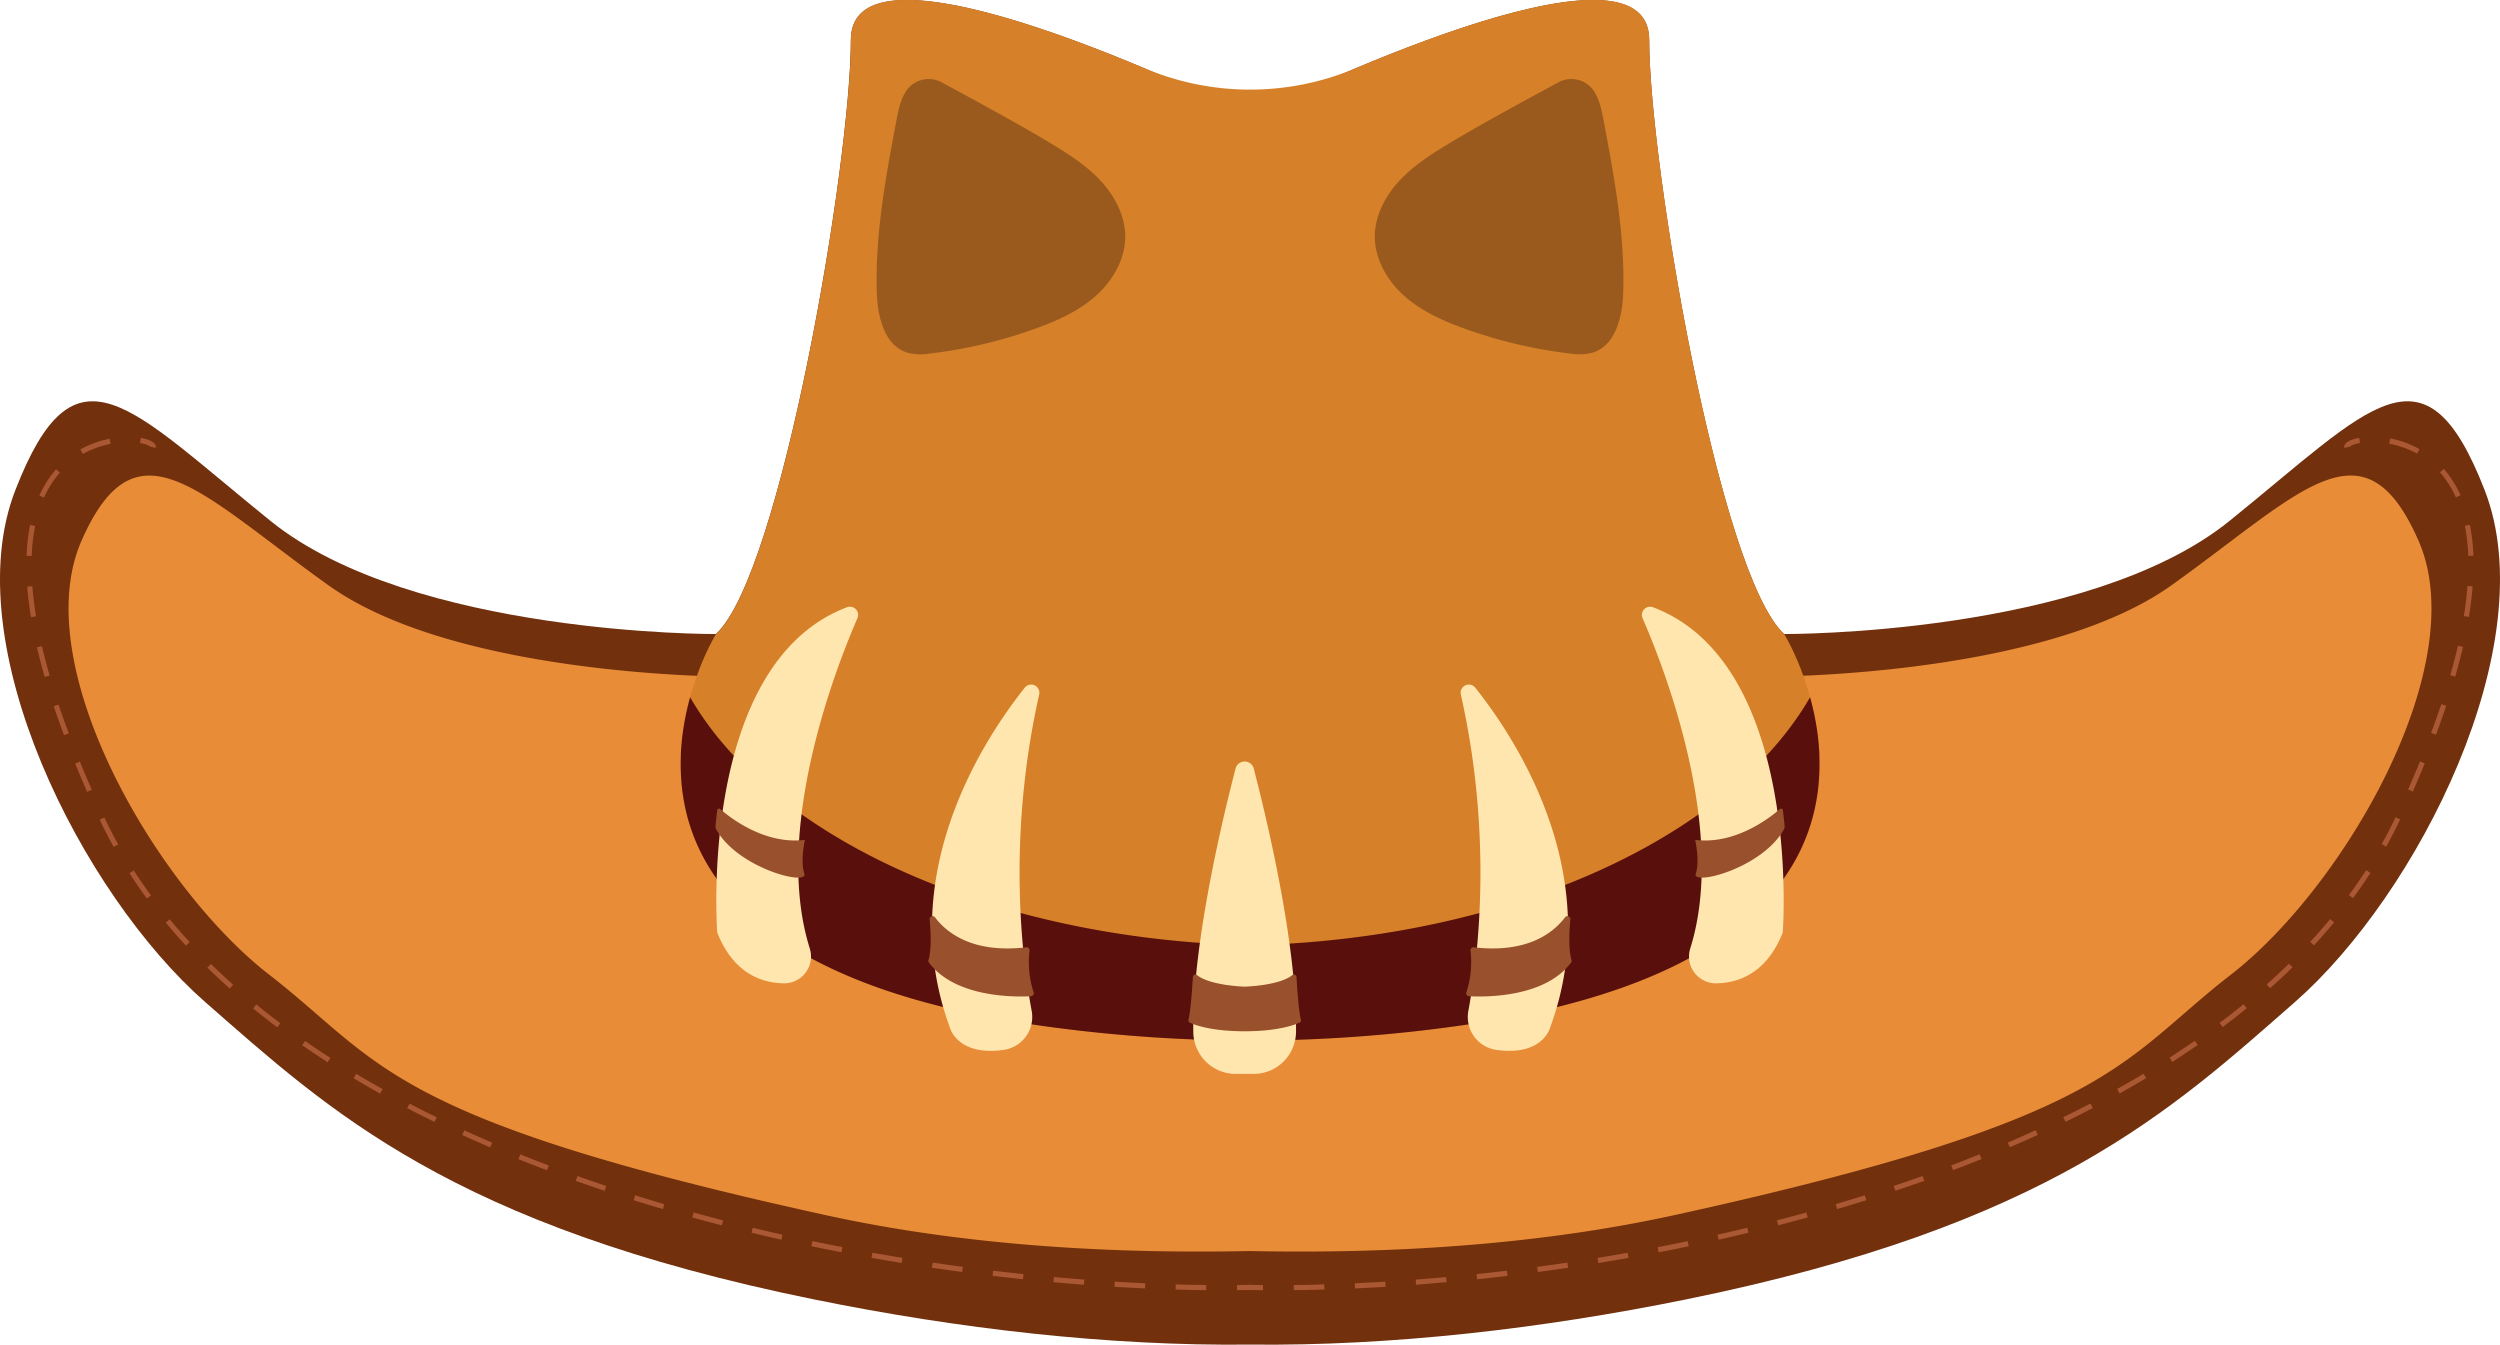 <svg id="_ÎÓÈ_1" data-name="—ÎÓÈ_1" xmlns="http://www.w3.org/2000/svg" viewBox="0 0 973.02 523.37"><defs><style>.cls-1{fill:#72300c;}.cls-2{fill:#aa5733;}.cls-3{fill:#e88c38;}.cls-4{fill:#d68029;}.cls-5{fill:#590f0b;}.cls-6{fill:#0f0302;opacity:0.3;}.cls-7{fill:#ffe6ae;}.cls-8{fill:#99502c;}</style></defs><title>hat_cowboy</title><path class="cls-1" d="M-170.71,3563.63c-23.34-60-44-32.67-99.34,12s-173.33,44-173.33,44c-25.33-23.34-52.5-183.17-52.5-231.17,0-45.85-142.58,23.34-155.37,29.63-12.79-6.3-155.37-75.48-155.37-29.63,0,48-27.17,207.83-52.5,231.17,0,0-118,.66-173.33-44s-76-72-99.34-12,26,157.33,74,199.33,95.67,86.92,236.78,115.63c56.22,11.44,114.54,18.2,169.76,17.6,55.22,0.59,113.54-6.17,169.76-17.6C-340.38,3849.88-292.71,3805-244.71,3763S-147.38,3623.63-170.71,3563.63Z" transform="translate(1137.76 -3372.86)"/><path class="cls-2" d="M-1077.14,3547.17l-2-.42a0.21,0.21,0,0,0,0,.11c-0.12-.29-1.33-1.1-4.14-1.58l0.34-2c1.61,0.28,4.46,1,5.44,2.4A1.85,1.85,0,0,1-1077.14,3547.17Z" transform="translate(1137.76 -3372.86)"/><path class="cls-2" d="M-668.3,3875c-3.93,0-7.94-.13-11.91-0.24l0.06-2c4,0.11,8,.19,11.87.24Zm-23.81-.68c-3.93-.18-7.93-0.39-11.9-0.63l0.12-2c4,0.24,7.94.45,11.87,0.62Zm-23.78-1.43c-3.93-.3-7.93-0.63-11.87-1l0.18-2c3.93,0.36,7.92.69,11.84,1Zm-23.73-2.14c-3.93-.41-7.91-0.86-11.84-1.33l0.24-2c3.91,0.47,7.89.91,11.81,1.32Zm-23.65-2.82c-3.93-.53-7.9-1.09-11.79-1.67l0.29-2c3.88,0.58,7.84,1.14,11.77,1.66Zm-23.56-3.5c-3.91-.64-7.86-1.31-11.74-2l0.35-2c3.87,0.69,7.81,1.36,11.71,2Zm-23.45-4.18c-3.92-.76-7.86-1.55-11.71-2.36l0.41-2c3.84,0.8,7.77,1.59,11.68,2.35Zm-23.37-4.88c-3.87-.87-7.78-1.78-11.61-2.71l0.47-1.94c3.82,0.92,7.72,1.83,11.58,2.7Zm-23.17-5.59c-3.84-1-7.71-2-11.5-3.07l0.53-1.93c3.78,1,7.64,2.07,11.47,3.06Zm-22.94-6.33c-3.81-1.12-7.63-2.28-11.37-3.46l0.6-1.91c3.73,1.17,7.54,2.33,11.34,3.45Zm-22.67-7.11c-3.77-1.26-7.56-2.57-11.26-3.88l0.67-1.88c3.69,1.31,7.46,2.61,11.23,3.87Zm-22.45-8c-3.73-1.41-7.46-2.87-11.1-4.33l0.75-1.86c3.62,1.46,7.34,2.91,11.06,4.32Zm-22.1-8.91c-3.67-1.57-7.34-3.2-10.9-4.82l0.83-1.82c3.55,1.62,7.2,3.24,10.85,4.81Zm-21.67-9.91c-3.59-1.75-7.17-3.55-10.64-5.36l0.92-1.77c3.46,1.8,7,3.6,10.6,5.34Zm-21.14-11c-3.49-1.95-7-4-10.33-6l1-1.72c3.34,2,6.8,4,10.27,5.93Zm-20.46-12.24c-3.37-2.17-6.71-4.4-9.92-6.62l1.14-1.64c3.19,2.21,6.51,4.42,9.86,6.58Zm-19.6-13.59c-3.21-2.4-6.37-4.87-9.4-7.34l1.26-1.55c3,2.45,6.15,4.91,9.34,7.29Zm-18.48-15.08c-3-2.66-5.93-5.4-8.73-8.13l1.4-1.43c2.78,2.72,5.69,5.43,8.66,8.07Zm-17.05-16.68c-2.72-2.94-5.37-6-7.87-9l1.54-1.28c2.47,3,5.1,6,7.8,8.89Zm-15.22-18.38c-2.37-3.23-4.65-6.53-6.78-9.83l1.68-1.08c2.1,3.26,4.36,6.53,6.71,9.73Zm-12.92-20.06c-1.93-3.48-3.76-7-5.43-10.6l1.81-.85c1.65,3.51,3.46,7,5.37,10.48Zm-10.34-21.45c-1.62-3.7-3.19-7.39-4.65-11l1.85-.76c1.45,3.56,3,7.24,4.63,10.92Zm-9-22.07c-1.42-3.81-2.76-7.59-4-11.24l1.9-.63c1.21,3.63,2.54,7.39,4,11.17Zm-7.52-22.63c-1.13-3.95-2.14-7.83-3-11.55l1.95-.45c0.85,3.69,1.86,7.54,3,11.45Zm-5.33-23.28c-0.67-4.1-1.16-8.1-1.45-11.88l2-.15c0.29,3.73.77,7.67,1.43,11.71Zm0.29-23.79-2-.08a76,76,0,0,1,1.36-12l2,0.39A73.92,73.92,0,0,0-1125.43,3589.26Zm4.8-22.73-1.82-.82a40.75,40.75,0,0,1,6.51-10.24l1.5,1.32A38.77,38.77,0,0,0-1120.63,3566.53Zm15.11-17-1-1.74a38.07,38.07,0,0,1,11.42-4.17l0.38,2A36.06,36.06,0,0,0-1105.51,3549.55Z" transform="translate(1137.76 -3372.86)"/><path class="cls-2" d="M-656.32,3875v-2l6-.06,0,2Z" transform="translate(1137.76 -3372.86)"/><path class="cls-3" d="M-196.45,3583.32c-21.3-48.53-45.61-18.8-96.13,17.32-39,27.9-112.1,33.93-143.39,35.23-9.24.39-14.83,0.36-14.83,0.36-23.13-18.87-47.93-148.14-47.93-187S-514.35,3409-514.35,3409l-39.8,1.06a100.72,100.72,0,0,0-97.1,87.06A100.72,100.72,0,0,0-748.34,3410l-39.8-1.06s-15.62,1.49-15.62,40.31-24.8,168.09-47.93,187c0,0-5.59,0-14.83-.36-31.29-1.3-104.39-7.33-143.39-35.23-50.52-36.12-74.83-65.85-96.13-17.32s29.18,134.86,73,168.83,45,55.92,216.14,93.52c54.44,12,112.2,15.21,165.66,14.08,53.46,1.13,111.22-2.11,165.66-14.08,171.15-37.6,172.32-59.55,216.14-93.52S-175.15,3631.85-196.45,3583.32Z" transform="translate(1137.76 -3372.86)"/><path class="cls-4" d="M-429.65,3667.42c0-.32,0-0.64,0-1-0.05-1.16-.13-2.3-0.22-3.44,0-.47-0.08-0.94-0.13-1.4-0.16-1.71-.37-3.39-0.62-5-0.09-.54-0.17-1.09-0.26-1.63-0.17-1-.35-2-0.55-3,0-.12,0-0.24-0.07-0.37-0.2-1-.42-2-0.64-2.93s-0.41-1.72-.62-2.55c-0.16-.63-0.33-1.26-0.5-1.87-0.83-3-1.74-5.83-2.67-8.4a98.49,98.49,0,0,0-7.41-16.24c-25.33-23.34-52.5-183.17-52.5-231.17,0-31.69-68.14-8.42-114.43,11.06a105.59,105.59,0,0,1-81.88,0c-46.29-19.47-114.43-42.75-114.43-11.06,0,48-27.17,207.83-52.5,231.17a98.48,98.48,0,0,0-7.41,16.24c-0.93,2.57-1.84,5.38-2.67,8.4-0.17.61-.34,1.24-0.5,1.87-0.21.83-.42,1.69-0.62,2.55s-0.44,1.94-.64,2.93c0,0.13,0,.25-0.07.37-0.2,1-.38,2-0.55,3-0.09.54-.17,1.09-0.26,1.63-0.25,1.64-.46,3.32-0.62,5,0,0.46-.09.93-0.13,1.4-0.09,1.14-.17,2.28-0.22,3.44,0,0.32,0,.64,0,1-1.31,38.79,22.45,89.56,146.73,105.54a590.15,590.15,0,0,0,73.95,4.91h1.84a590.15,590.15,0,0,0,73.95-4.91C-452.1,3757-428.34,3706.21-429.65,3667.42Z" transform="translate(1137.76 -3372.86)"/><path class="cls-5" d="M-429.65,3667.42c0-.32,0-0.64,0-1-0.05-1.16-.13-2.3-0.22-3.44,0-.47-0.08-0.94-0.13-1.4-0.16-1.71-.37-3.38-0.62-5-0.09-.54-0.17-1.09-0.26-1.63-0.17-1-.35-2-0.55-3,0-.12,0-0.24-0.07-0.37-0.2-1-.42-2-0.64-2.93s-0.41-1.72-.62-2.55c-0.16-.63-0.33-1.26-0.5-1.87-31.38,54.44-116.58,94.08-217.95,96.55-101.36-2.48-186.57-42.11-217.95-96.55-0.17.61-.34,1.24-0.5,1.87-0.21.83-.42,1.69-0.62,2.55s-0.44,1.94-.64,2.93c0,0.13,0,.25-0.07.37-0.2,1-.38,2-0.55,3-0.09.54-.17,1.09-0.26,1.63-0.25,1.65-.46,3.32-0.62,5,0,0.46-.09.93-0.13,1.4-0.09,1.14-.17,2.28-0.22,3.44,0,0.32,0,.64,0,1-1.31,38.79,22.45,89.56,146.73,105.54a590.15,590.15,0,0,0,73.95,4.91h1.84a590.15,590.15,0,0,0,73.95-4.91C-452.1,3757-428.34,3706.21-429.65,3667.42Z" transform="translate(1137.76 -3372.86)"/><path class="cls-2" d="M-225.35,3547.17l2-.42a0.21,0.21,0,0,1,0,.11c0.12-.29,1.33-1.1,4.14-1.58l-0.34-2c-1.61.28-4.46,1-5.44,2.4A1.85,1.85,0,0,0-225.35,3547.17Z" transform="translate(1137.76 -3372.86)"/><path class="cls-2" d="M-634.22,3873c3.92,0,7.92-.13,11.87-0.24l0.06,2c-4,.11-8,0.2-11.91.24Zm23.75-.68c3.92-.18,7.91-0.39,11.87-0.62l0.12,2c-4,.24-8,0.45-11.9.63Zm23.72-1.43c3.92-.3,7.91-0.63,11.84-1l0.18,2c-3.94.36-7.94,0.69-11.87,1Zm23.67-2.13c3.92-.41,7.89-0.86,11.81-1.32l0.24,2c-3.92.47-7.91,0.92-11.84,1.33Zm23.59-2.82c3.92-.53,7.88-1.08,11.77-1.66l0.29,2c-3.89.58-7.86,1.14-11.79,1.67Zm23.51-3.49c3.9-.64,7.84-1.31,11.71-2l0.35,2c-3.88.69-7.83,1.36-11.74,2Zm23.39-4.17c3.91-.76,7.84-1.55,11.68-2.35l0.41,2c-3.85.8-7.79,1.6-11.71,2.36Zm23.31-4.87c3.86-.87,7.76-1.78,11.58-2.7l0.47,1.94c-3.83.92-7.74,1.84-11.61,2.71Zm23.11-5.58c3.83-1,7.69-2,11.47-3.06l0.53,1.93c-3.79,1-7.66,2.08-11.5,3.07Zm22.87-6.31c3.8-1.12,7.61-2.28,11.34-3.45l0.6,1.91c-3.74,1.17-7.56,2.34-11.37,3.46Zm22.6-7.09c3.76-1.26,7.54-2.56,11.23-3.87l0.67,1.88c-3.7,1.32-7.49,2.62-11.26,3.88Zm22.38-8c3.72-1.41,7.44-2.86,11.06-4.32l0.75,1.86c-3.64,1.46-7.37,2.92-11.1,4.33Zm22-8.87c3.66-1.57,7.31-3.19,10.85-4.81l0.83,1.82c-3.56,1.63-7.23,3.25-10.9,4.82Zm21.59-9.87c3.57-1.74,7.14-3.54,10.6-5.34l0.92,1.77c-3.48,1.81-7.06,3.62-10.64,5.36Zm21-11c3.48-1.94,6.93-3.93,10.27-5.93l1,1.72c-3.36,2-6.83,4-10.33,6Zm20.35-12.18c3.36-2.16,6.67-4.37,9.86-6.58l1.14,1.64c-3.21,2.22-6.55,4.45-9.92,6.62Zm19.48-13.51c3.19-2.39,6.33-4.84,9.34-7.29l1.26,1.55c-3,2.47-6.19,4.94-9.4,7.34Zm18.35-15c3-2.64,5.88-5.36,8.66-8.07l1.4,1.43c-2.8,2.74-5.74,5.47-8.73,8.13Zm16.92-16.55c2.7-2.92,5.32-5.91,7.8-8.89l1.54,1.28c-2.5,3-5.14,6-7.87,9Zm15.08-18.2c2.35-3.19,4.61-6.47,6.71-9.73l1.68,1.08c-2.12,3.29-4.4,6.6-6.78,9.83Zm12.78-19.85c1.91-3.44,3.72-7,5.37-10.48l1.81,0.85c-1.67,3.55-3.5,7.12-5.43,10.6Zm10.26-21.28c1.62-3.69,3.17-7.36,4.63-10.92l1.85,0.76c-1.46,3.58-3,7.27-4.65,11Zm8.94-22c1.41-3.79,2.74-7.55,4-11.17l1.9,0.63c-1.22,3.65-2.56,7.43-4,11.24Zm7.47-22.48c1.12-3.91,2.13-7.77,3-11.45l1.95,0.45c-0.86,3.72-1.87,7.61-3,11.55Zm5.28-23c0.66-4,1.14-8,1.43-11.71l2,0.15c-0.29,3.78-.78,7.78-1.45,11.88Zm0.37-35.11,2-.39a76,76,0,0,1,1.36,12l-2,.08A73.92,73.92,0,0,0-178.39,3577.63Zm-9.66-20.84,1.5-1.32a40.75,40.75,0,0,1,6.51,10.24l-1.82.82A38.77,38.77,0,0,0-188.05,3556.79Zm-19.75-11.2,0.38-2a38.07,38.07,0,0,1,11.42,4.17l-1,1.74A36.06,36.06,0,0,0-207.8,3545.59Z" transform="translate(1137.76 -3372.86)"/><path class="cls-2" d="M-646.18,3875v-2l-6-.06,0,2Z" transform="translate(1137.76 -3372.86)"/><path class="cls-6" d="M-572.79,3428.1c-7.08,4.27-14.19,8.68-19.89,14.66s-9.92,13.79-10,22.05c0,9,4.92,17.46,11.67,23.4,7.44,6.54,16.88,10.38,26.21,13.57a184,184,0,0,0,38.23,8.69,21.22,21.22,0,0,0,8.65-.34c9-2.75,11.65-14.08,11.93-23.47,0.69-22.39-3.44-44.62-7.58-66.64-0.75-4-1.54-8.06-3.68-11.49l-0.06-.1a10.6,10.6,0,0,0-14-3.48C-540,3409.66-561.22,3421.12-572.79,3428.1Z" transform="translate(1137.76 -3372.86)"/><path class="cls-6" d="M-729.7,3428.1c7.08,4.27,14.19,8.68,19.89,14.66s9.92,13.79,10,22.05c0,9-4.92,17.46-11.67,23.4-7.44,6.54-16.88,10.38-26.21,13.57a184,184,0,0,1-38.23,8.69,21.22,21.22,0,0,1-8.65-.34c-9-2.75-11.65-14.08-11.93-23.47-0.69-22.39,3.44-44.62,7.58-66.64,0.75-4,1.54-8.06,3.68-11.49l0.06-.1a10.6,10.6,0,0,1,14-3.48C-762.45,3409.66-741.28,3421.12-729.7,3428.1Z" transform="translate(1137.76 -3372.86)"/><path class="cls-7" d="M-656.86,3671.94c-5.86,22.64-16.91,69.85-16.46,102.63a16.49,16.49,0,0,0,16.49,16.26h7a16.49,16.49,0,0,0,16.49-16.26c0.45-32.79-10.6-80-16.46-102.63A3.66,3.66,0,0,0-656.86,3671.94Z" transform="translate(1137.76 -3372.86)"/><path class="cls-7" d="M-858.6,3735.79s-7.89-104.46,50.51-126.59a3.2,3.2,0,0,1,4.06,4.26c-8.71,20-33,82.67-18.55,128.57a10.45,10.45,0,0,1-10.06,13.55C-841.53,3755.45-852.4,3751.57-858.6,3735.79Z" transform="translate(1137.76 -3372.86)"/><path class="cls-7" d="M-733.3,3643.18a3.19,3.19,0,0,0-5.6-2.69c-17,21.37-50.65,73.84-29.2,132.19,0,0,2.75,11.37,21,8.8a12.93,12.93,0,0,0,10.88-15.15C-740.1,3745.45-745.76,3698.42-733.3,3643.18Z" transform="translate(1137.76 -3372.86)"/><path class="cls-8" d="M-857.46,3687.74c3.73,3.28,17.33,14,33,12,0,0-1.9,8.24-.25,13.14s-25.76-2-34.26-17.14a2.72,2.72,0,0,1-.31-1.64l0.67-6A0.71,0.71,0,0,1-857.46,3687.74Z" transform="translate(1137.76 -3372.86)"/><path class="cls-8" d="M-773.87,3729.87c4.26,5.69,14.3,14.18,35.51,11.69a1.16,1.16,0,0,1,1.3,1.27,38.06,38.06,0,0,0,1.6,16.24,1.15,1.15,0,0,1-1,1.53c-6.25.34-29.51,0.62-39.75-13.1a1.15,1.15,0,0,1-.17-1c0.44-1.39,1.4-5.75.45-15.78A1.16,1.16,0,0,1-773.87,3729.87Z" transform="translate(1137.76 -3372.86)"/><path class="cls-7" d="M-443.89,3735.79s7.89-104.46-50.51-126.59a3.2,3.2,0,0,0-4.06,4.26c8.71,20,33,82.67,18.55,128.57a10.45,10.45,0,0,0,10.06,13.55C-461,3755.45-450.09,3751.57-443.89,3735.79Z" transform="translate(1137.76 -3372.86)"/><path class="cls-7" d="M-569.19,3643.18a3.19,3.19,0,0,1,5.6-2.69c17,21.37,50.65,73.84,29.2,132.19,0,0-2.75,11.37-21,8.8a12.93,12.93,0,0,1-10.88-15.15C-562.39,3745.45-556.73,3698.42-569.19,3643.18Z" transform="translate(1137.76 -3372.86)"/><path class="cls-8" d="M-445,3687.74c-3.73,3.28-17.33,14-33,12,0,0,1.9,8.24.25,13.14s25.76-2,34.26-17.14a2.72,2.72,0,0,0,.31-1.64l-0.67-6A0.71,0.71,0,0,0-445,3687.74Z" transform="translate(1137.76 -3372.86)"/><path class="cls-8" d="M-528.62,3729.87c-4.26,5.69-14.3,14.18-35.51,11.69a1.16,1.16,0,0,0-1.3,1.27,38.06,38.06,0,0,1-1.6,16.24,1.15,1.15,0,0,0,1,1.53c6.25,0.34,29.51.62,39.75-13.1a1.15,1.15,0,0,0,.17-1c-0.44-1.39-1.4-5.75-.45-15.78A1.16,1.16,0,0,0-528.62,3729.87Z" transform="translate(1137.76 -3372.86)"/><path class="cls-8" d="M-634.82,3752.41c-4.95,4-17.78,4.44-18.47,4.46h-0.06c-0.69,0-13.52-.5-18.47-4.46a1,1,0,0,0-1.66.76c-0.27,4.43-.89,13.39-1.71,16.53a1,1,0,0,0,.57,1.21c2.17,1,8.72,3.33,21.3,3.33s19.13-2.36,21.3-3.33a1,1,0,0,0,.57-1.21c-0.82-3.15-1.44-12.1-1.71-16.53A1,1,0,0,0-634.82,3752.41Z" transform="translate(1137.76 -3372.86)"/></svg>